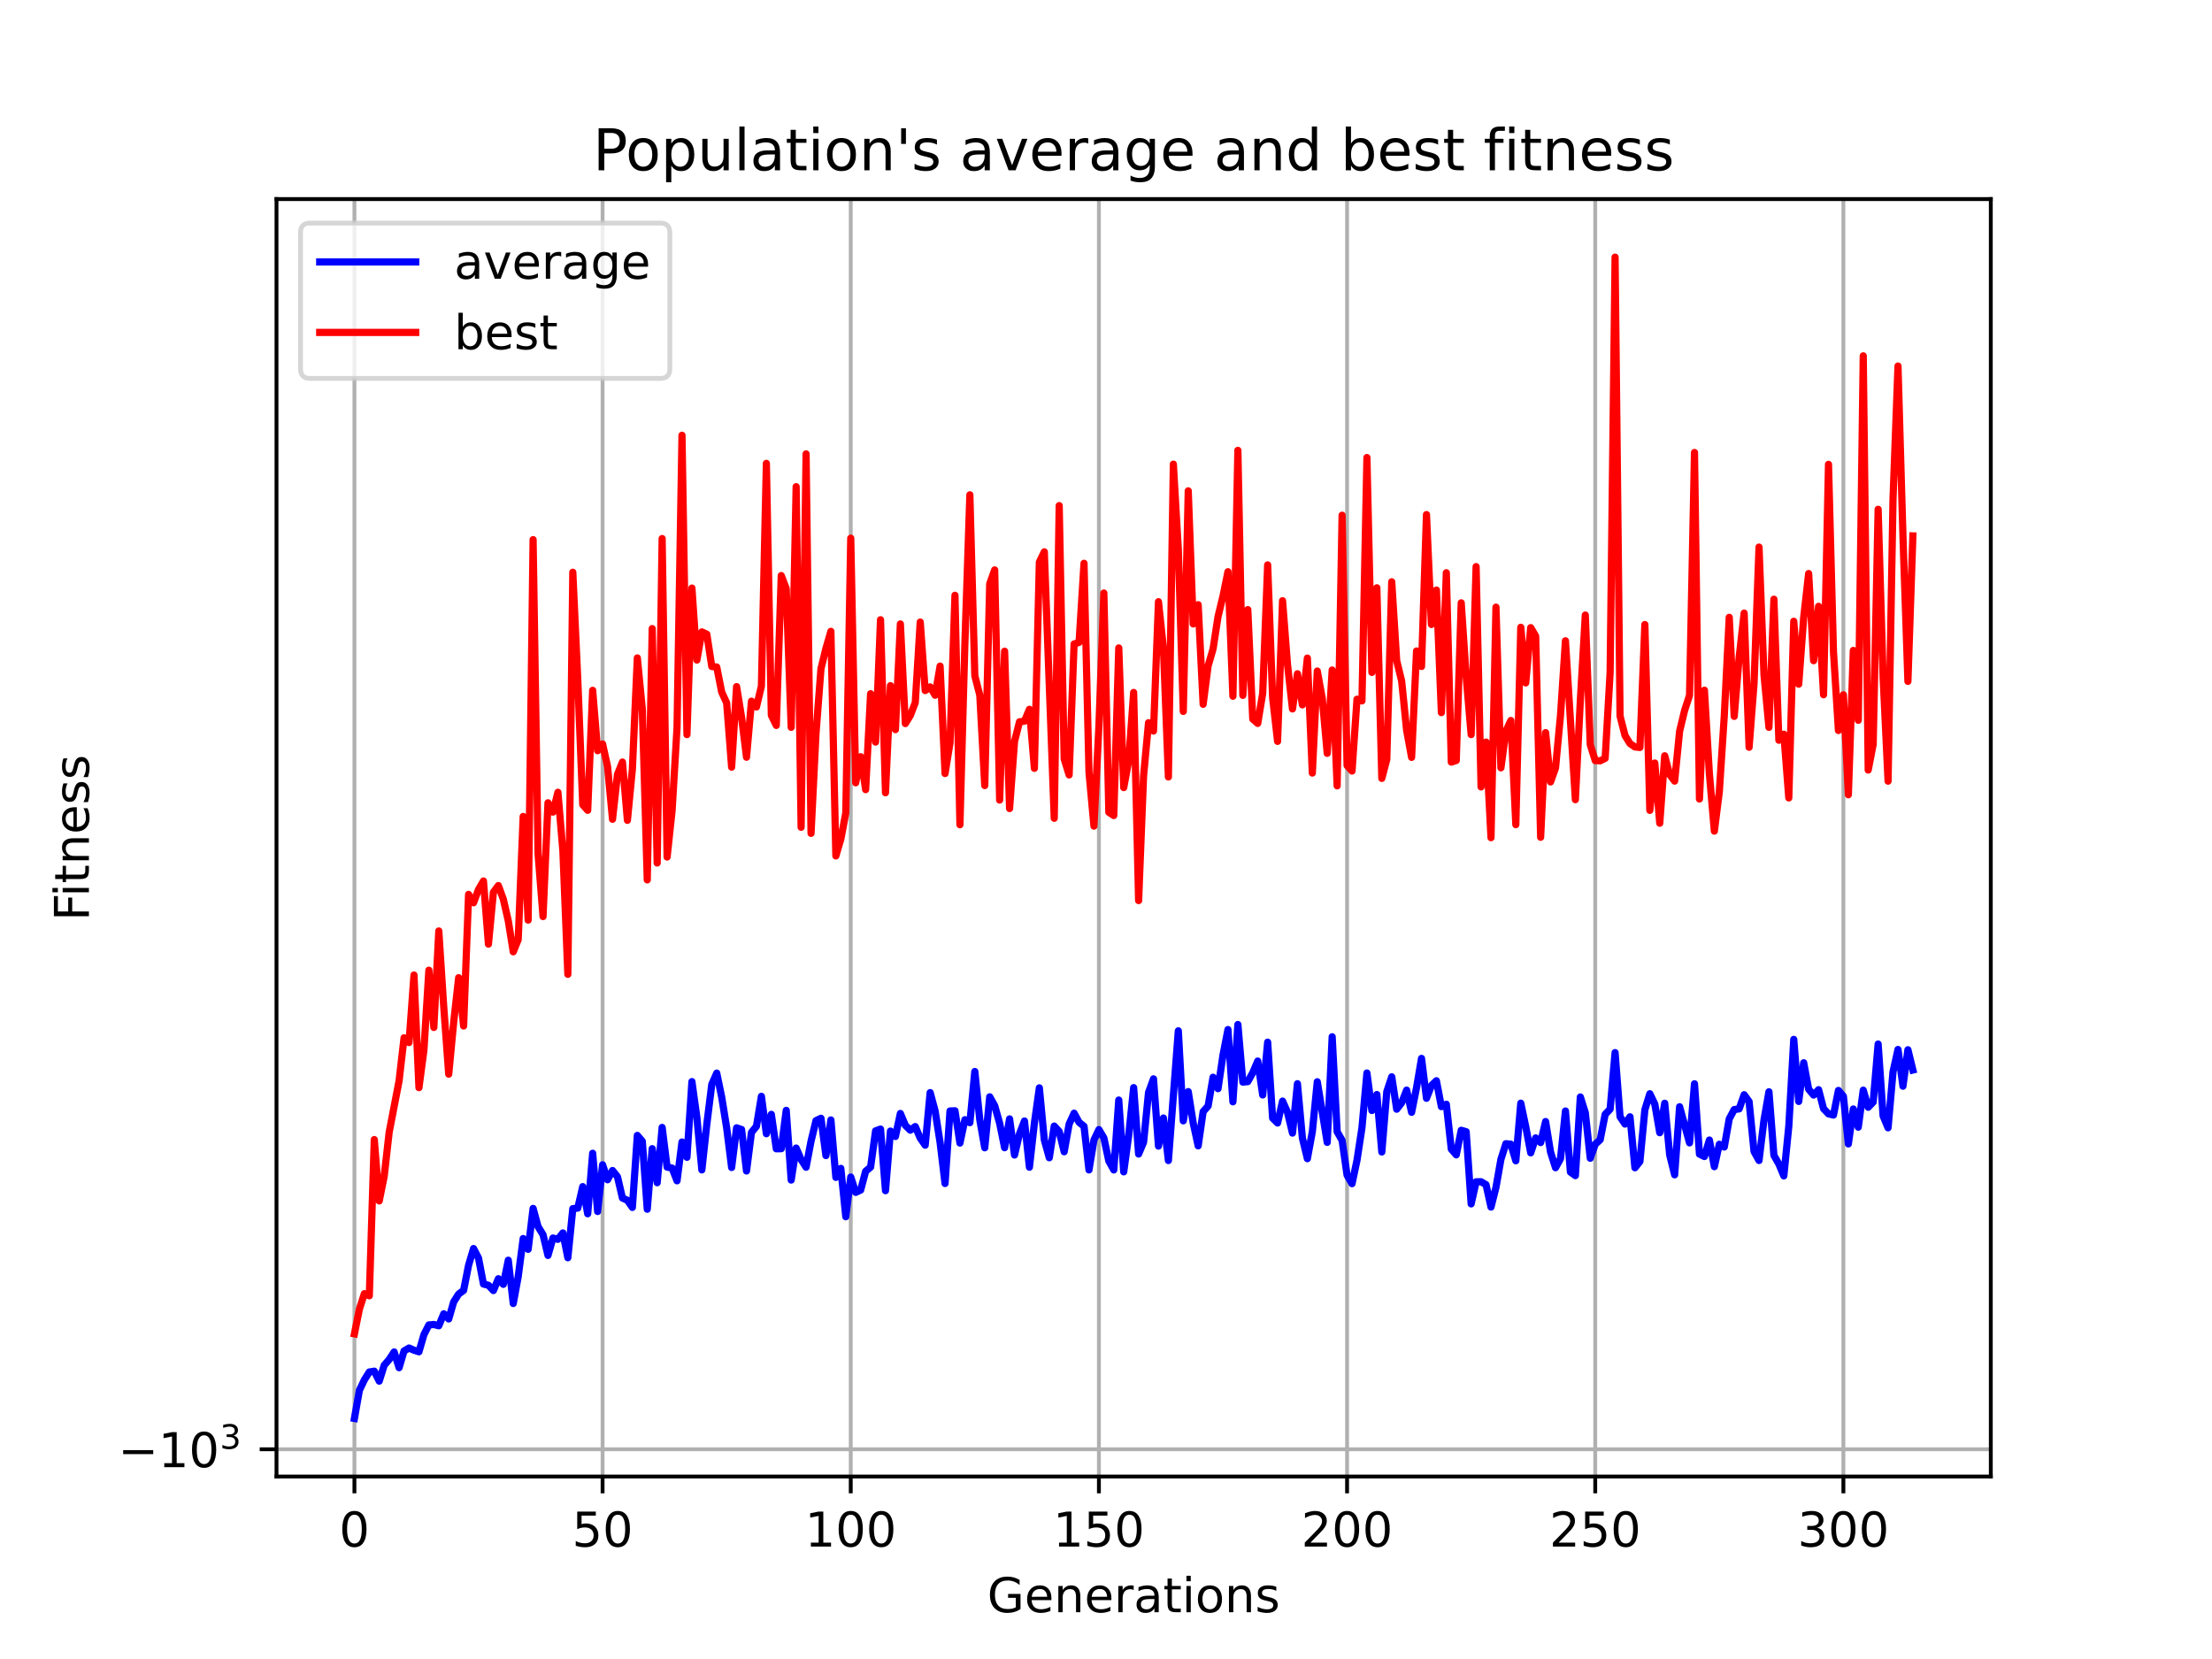 <?xml version="1.0" encoding="utf-8" standalone="no"?>
<!DOCTYPE svg PUBLIC "-//W3C//DTD SVG 1.1//EN"
  "http://www.w3.org/Graphics/SVG/1.1/DTD/svg11.dtd">
<!-- Created with matplotlib (https://matplotlib.org/) -->
<svg height="345.6pt" version="1.1" viewBox="0 0 460.8 345.6" width="460.8pt" xmlns="http://www.w3.org/2000/svg" xmlns:xlink="http://www.w3.org/1999/xlink">
 <defs>
  <style type="text/css">*{stroke-linecap:butt;stroke-linejoin:round;}</style>
 </defs>
 <g id="figure_1">
  <g id="patch_1">
   <path d="M 0 345.6 
L 460.8 345.6 
L 460.8 0 
L 0 0 
z
" style="fill:#ffffff;"/>
  </g>
  <g id="axes_1">
   <g id="patch_2">
    <path d="M 57.6 307.584 
L 414.72 307.584 
L 414.72 41.472 
L 57.6 41.472 
z
" style="fill:#ffffff;"/>
   </g>
   <g id="matplotlib.axis_1">
    <g id="xtick_1">
     <g id="line2d_1">
      <path clip-path="url(#pc74c37035a)" d="M 73.833 307.584 
L 73.833 41.472 
" style="fill:none;stroke:#b0b0b0;stroke-linecap:square;stroke-width:0.8;"/>
     </g>
     <g id="line2d_2">
      <defs>
       <path d="M 0 0 
L 0 3.5 
" id="m2f39fecd49" style="stroke:#000000;stroke-width:0.8;"/>
      </defs>
      <g>
       <use style="stroke:#000000;stroke-width:0.8;" x="73.833" xlink:href="#m2f39fecd49" y="307.584"/>
      </g>
     </g>
     <g id="text_1">
      <!-- 0 -->
      <g transform="translate(70.651 322.182)scale(0.1 -0.1)">
       <defs>
        <path d="M 31.781 66.406 
Q 24.172 66.406 20.328 58.906 
Q 16.5 51.422 16.5 36.375 
Q 16.5 21.391 20.328 13.891 
Q 24.172 6.391 31.781 6.391 
Q 39.453 6.391 43.281 13.891 
Q 47.125 21.391 47.125 36.375 
Q 47.125 51.422 43.281 58.906 
Q 39.453 66.406 31.781 66.406 
z
M 31.781 74.219 
Q 44.047 74.219 50.516 64.516 
Q 56.984 54.828 56.984 36.375 
Q 56.984 17.969 50.516 8.266 
Q 44.047 -1.422 31.781 -1.422 
Q 19.531 -1.422 13.062 8.266 
Q 6.594 17.969 6.594 36.375 
Q 6.594 54.828 13.062 64.516 
Q 19.531 74.219 31.781 74.219 
z
" id="DejaVuSans-48"/>
       </defs>
       <use xlink:href="#DejaVuSans-48"/>
      </g>
     </g>
    </g>
    <g id="xtick_2">
     <g id="line2d_3">
      <path clip-path="url(#pc74c37035a)" d="M 125.529 307.584 
L 125.529 41.472 
" style="fill:none;stroke:#b0b0b0;stroke-linecap:square;stroke-width:0.8;"/>
     </g>
     <g id="line2d_4">
      <g>
       <use style="stroke:#000000;stroke-width:0.8;" x="125.529" xlink:href="#m2f39fecd49" y="307.584"/>
      </g>
     </g>
     <g id="text_2">
      <!-- 50 -->
      <g transform="translate(119.167 322.182)scale(0.1 -0.1)">
       <defs>
        <path d="M 10.797 72.906 
L 49.516 72.906 
L 49.516 64.594 
L 19.828 64.594 
L 19.828 46.734 
Q 21.969 47.469 24.109 47.828 
Q 26.266 48.188 28.422 48.188 
Q 40.625 48.188 47.75 41.5 
Q 54.891 34.812 54.891 23.391 
Q 54.891 11.625 47.562 5.094 
Q 40.234 -1.422 26.906 -1.422 
Q 22.312 -1.422 17.547 -0.641 
Q 12.797 0.141 7.719 1.703 
L 7.719 11.625 
Q 12.109 9.234 16.797 8.062 
Q 21.484 6.891 26.703 6.891 
Q 35.156 6.891 40.078 11.328 
Q 45.016 15.766 45.016 23.391 
Q 45.016 31 40.078 35.438 
Q 35.156 39.891 26.703 39.891 
Q 22.75 39.891 18.812 39.016 
Q 14.891 38.141 10.797 36.281 
z
" id="DejaVuSans-53"/>
       </defs>
       <use xlink:href="#DejaVuSans-53"/>
       <use x="63.623" xlink:href="#DejaVuSans-48"/>
      </g>
     </g>
    </g>
    <g id="xtick_3">
     <g id="line2d_5">
      <path clip-path="url(#pc74c37035a)" d="M 177.226 307.584 
L 177.226 41.472 
" style="fill:none;stroke:#b0b0b0;stroke-linecap:square;stroke-width:0.8;"/>
     </g>
     <g id="line2d_6">
      <g>
       <use style="stroke:#000000;stroke-width:0.8;" x="177.226" xlink:href="#m2f39fecd49" y="307.584"/>
      </g>
     </g>
     <g id="text_3">
      <!-- 100 -->
      <g transform="translate(167.682 322.182)scale(0.1 -0.1)">
       <defs>
        <path d="M 12.406 8.297 
L 28.516 8.297 
L 28.516 63.922 
L 10.984 60.406 
L 10.984 69.391 
L 28.422 72.906 
L 38.281 72.906 
L 38.281 8.297 
L 54.391 8.297 
L 54.391 0 
L 12.406 0 
z
" id="DejaVuSans-49"/>
       </defs>
       <use xlink:href="#DejaVuSans-49"/>
       <use x="63.623" xlink:href="#DejaVuSans-48"/>
       <use x="127.246" xlink:href="#DejaVuSans-48"/>
      </g>
     </g>
    </g>
    <g id="xtick_4">
     <g id="line2d_7">
      <path clip-path="url(#pc74c37035a)" d="M 228.922 307.584 
L 228.922 41.472 
" style="fill:none;stroke:#b0b0b0;stroke-linecap:square;stroke-width:0.8;"/>
     </g>
     <g id="line2d_8">
      <g>
       <use style="stroke:#000000;stroke-width:0.8;" x="228.922" xlink:href="#m2f39fecd49" y="307.584"/>
      </g>
     </g>
     <g id="text_4">
      <!-- 150 -->
      <g transform="translate(219.379 322.182)scale(0.1 -0.1)">
       <use xlink:href="#DejaVuSans-49"/>
       <use x="63.623" xlink:href="#DejaVuSans-53"/>
       <use x="127.246" xlink:href="#DejaVuSans-48"/>
      </g>
     </g>
    </g>
    <g id="xtick_5">
     <g id="line2d_9">
      <path clip-path="url(#pc74c37035a)" d="M 280.619 307.584 
L 280.619 41.472 
" style="fill:none;stroke:#b0b0b0;stroke-linecap:square;stroke-width:0.8;"/>
     </g>
     <g id="line2d_10">
      <g>
       <use style="stroke:#000000;stroke-width:0.8;" x="280.619" xlink:href="#m2f39fecd49" y="307.584"/>
      </g>
     </g>
     <g id="text_5">
      <!-- 200 -->
      <g transform="translate(271.075 322.182)scale(0.1 -0.1)">
       <defs>
        <path d="M 19.188 8.297 
L 53.609 8.297 
L 53.609 0 
L 7.328 0 
L 7.328 8.297 
Q 12.938 14.109 22.625 23.891 
Q 32.328 33.688 34.812 36.531 
Q 39.547 41.844 41.422 45.531 
Q 43.312 49.219 43.312 52.781 
Q 43.312 58.594 39.234 62.25 
Q 35.156 65.922 28.609 65.922 
Q 23.969 65.922 18.812 64.312 
Q 13.672 62.703 7.812 59.422 
L 7.812 69.391 
Q 13.766 71.781 18.938 73 
Q 24.125 74.219 28.422 74.219 
Q 39.75 74.219 46.484 68.547 
Q 53.219 62.891 53.219 53.422 
Q 53.219 48.922 51.531 44.891 
Q 49.859 40.875 45.406 35.406 
Q 44.188 33.984 37.641 27.219 
Q 31.109 20.453 19.188 8.297 
z
" id="DejaVuSans-50"/>
       </defs>
       <use xlink:href="#DejaVuSans-50"/>
       <use x="63.623" xlink:href="#DejaVuSans-48"/>
       <use x="127.246" xlink:href="#DejaVuSans-48"/>
      </g>
     </g>
    </g>
    <g id="xtick_6">
     <g id="line2d_11">
      <path clip-path="url(#pc74c37035a)" d="M 332.316 307.584 
L 332.316 41.472 
" style="fill:none;stroke:#b0b0b0;stroke-linecap:square;stroke-width:0.8;"/>
     </g>
     <g id="line2d_12">
      <g>
       <use style="stroke:#000000;stroke-width:0.8;" x="332.316" xlink:href="#m2f39fecd49" y="307.584"/>
      </g>
     </g>
     <g id="text_6">
      <!-- 250 -->
      <g transform="translate(322.772 322.182)scale(0.1 -0.1)">
       <use xlink:href="#DejaVuSans-50"/>
       <use x="63.623" xlink:href="#DejaVuSans-53"/>
       <use x="127.246" xlink:href="#DejaVuSans-48"/>
      </g>
     </g>
    </g>
    <g id="xtick_7">
     <g id="line2d_13">
      <path clip-path="url(#pc74c37035a)" d="M 384.012 307.584 
L 384.012 41.472 
" style="fill:none;stroke:#b0b0b0;stroke-linecap:square;stroke-width:0.8;"/>
     </g>
     <g id="line2d_14">
      <g>
       <use style="stroke:#000000;stroke-width:0.8;" x="384.012" xlink:href="#m2f39fecd49" y="307.584"/>
      </g>
     </g>
     <g id="text_7">
      <!-- 300 -->
      <g transform="translate(374.468 322.182)scale(0.1 -0.1)">
       <defs>
        <path d="M 40.578 39.312 
Q 47.656 37.797 51.625 33 
Q 55.609 28.219 55.609 21.188 
Q 55.609 10.406 48.188 4.484 
Q 40.766 -1.422 27.094 -1.422 
Q 22.516 -1.422 17.656 -0.516 
Q 12.797 0.391 7.625 2.203 
L 7.625 11.719 
Q 11.719 9.328 16.594 8.109 
Q 21.484 6.891 26.812 6.891 
Q 36.078 6.891 40.938 10.547 
Q 45.797 14.203 45.797 21.188 
Q 45.797 27.641 41.281 31.266 
Q 36.766 34.906 28.719 34.906 
L 20.219 34.906 
L 20.219 43.016 
L 29.109 43.016 
Q 36.375 43.016 40.234 45.922 
Q 44.094 48.828 44.094 54.297 
Q 44.094 59.906 40.109 62.906 
Q 36.141 65.922 28.719 65.922 
Q 24.656 65.922 20.016 65.031 
Q 15.375 64.156 9.812 62.312 
L 9.812 71.094 
Q 15.438 72.656 20.344 73.438 
Q 25.25 74.219 29.594 74.219 
Q 40.828 74.219 47.359 69.109 
Q 53.906 64.016 53.906 55.328 
Q 53.906 49.266 50.438 45.094 
Q 46.969 40.922 40.578 39.312 
z
" id="DejaVuSans-51"/>
       </defs>
       <use xlink:href="#DejaVuSans-51"/>
       <use x="63.623" xlink:href="#DejaVuSans-48"/>
       <use x="127.246" xlink:href="#DejaVuSans-48"/>
      </g>
     </g>
    </g>
    <g id="text_8">
     <!-- Generations -->
     <g transform="translate(205.662 335.861)scale(0.1 -0.1)">
      <defs>
       <path d="M 59.516 10.406 
L 59.516 29.984 
L 43.406 29.984 
L 43.406 38.094 
L 69.281 38.094 
L 69.281 6.781 
Q 63.578 2.734 56.688 0.656 
Q 49.812 -1.422 42 -1.422 
Q 24.906 -1.422 15.25 8.562 
Q 5.609 18.562 5.609 36.375 
Q 5.609 54.25 15.25 64.234 
Q 24.906 74.219 42 74.219 
Q 49.125 74.219 55.547 72.453 
Q 61.969 70.703 67.391 67.281 
L 67.391 56.781 
Q 61.922 61.422 55.766 63.766 
Q 49.609 66.109 42.828 66.109 
Q 29.438 66.109 22.719 58.641 
Q 16.016 51.172 16.016 36.375 
Q 16.016 21.625 22.719 14.156 
Q 29.438 6.688 42.828 6.688 
Q 48.047 6.688 52.141 7.594 
Q 56.25 8.5 59.516 10.406 
z
" id="DejaVuSans-71"/>
       <path d="M 56.203 29.594 
L 56.203 25.203 
L 14.891 25.203 
Q 15.484 15.922 20.484 11.062 
Q 25.484 6.203 34.422 6.203 
Q 39.594 6.203 44.453 7.469 
Q 49.312 8.734 54.109 11.281 
L 54.109 2.781 
Q 49.266 0.734 44.188 -0.344 
Q 39.109 -1.422 33.891 -1.422 
Q 20.797 -1.422 13.156 6.188 
Q 5.516 13.812 5.516 26.812 
Q 5.516 40.234 12.766 48.109 
Q 20.016 56 32.328 56 
Q 43.359 56 49.781 48.891 
Q 56.203 41.797 56.203 29.594 
z
M 47.219 32.234 
Q 47.125 39.594 43.094 43.984 
Q 39.062 48.391 32.422 48.391 
Q 24.906 48.391 20.391 44.141 
Q 15.875 39.891 15.188 32.172 
z
" id="DejaVuSans-101"/>
       <path d="M 54.891 33.016 
L 54.891 0 
L 45.906 0 
L 45.906 32.719 
Q 45.906 40.484 42.875 44.328 
Q 39.844 48.188 33.797 48.188 
Q 26.516 48.188 22.312 43.547 
Q 18.109 38.922 18.109 30.906 
L 18.109 0 
L 9.078 0 
L 9.078 54.688 
L 18.109 54.688 
L 18.109 46.188 
Q 21.344 51.125 25.703 53.562 
Q 30.078 56 35.797 56 
Q 45.219 56 50.047 50.172 
Q 54.891 44.344 54.891 33.016 
z
" id="DejaVuSans-110"/>
       <path d="M 41.109 46.297 
Q 39.594 47.172 37.812 47.578 
Q 36.031 48 33.891 48 
Q 26.266 48 22.188 43.047 
Q 18.109 38.094 18.109 28.812 
L 18.109 0 
L 9.078 0 
L 9.078 54.688 
L 18.109 54.688 
L 18.109 46.188 
Q 20.953 51.172 25.484 53.578 
Q 30.031 56 36.531 56 
Q 37.453 56 38.578 55.875 
Q 39.703 55.766 41.062 55.516 
z
" id="DejaVuSans-114"/>
       <path d="M 34.281 27.484 
Q 23.391 27.484 19.188 25 
Q 14.984 22.516 14.984 16.5 
Q 14.984 11.719 18.141 8.906 
Q 21.297 6.109 26.703 6.109 
Q 34.188 6.109 38.703 11.406 
Q 43.219 16.703 43.219 25.484 
L 43.219 27.484 
z
M 52.203 31.203 
L 52.203 0 
L 43.219 0 
L 43.219 8.297 
Q 40.141 3.328 35.547 0.953 
Q 30.953 -1.422 24.312 -1.422 
Q 15.922 -1.422 10.953 3.297 
Q 6 8.016 6 15.922 
Q 6 25.141 12.172 29.828 
Q 18.359 34.516 30.609 34.516 
L 43.219 34.516 
L 43.219 35.406 
Q 43.219 41.609 39.141 45 
Q 35.062 48.391 27.688 48.391 
Q 23 48.391 18.547 47.266 
Q 14.109 46.141 10.016 43.891 
L 10.016 52.203 
Q 14.938 54.109 19.578 55.047 
Q 24.219 56 28.609 56 
Q 40.484 56 46.344 49.844 
Q 52.203 43.703 52.203 31.203 
z
" id="DejaVuSans-97"/>
       <path d="M 18.312 70.219 
L 18.312 54.688 
L 36.812 54.688 
L 36.812 47.703 
L 18.312 47.703 
L 18.312 18.016 
Q 18.312 11.328 20.141 9.422 
Q 21.969 7.516 27.594 7.516 
L 36.812 7.516 
L 36.812 0 
L 27.594 0 
Q 17.188 0 13.234 3.875 
Q 9.281 7.766 9.281 18.016 
L 9.281 47.703 
L 2.688 47.703 
L 2.688 54.688 
L 9.281 54.688 
L 9.281 70.219 
z
" id="DejaVuSans-116"/>
       <path d="M 9.422 54.688 
L 18.406 54.688 
L 18.406 0 
L 9.422 0 
z
M 9.422 75.984 
L 18.406 75.984 
L 18.406 64.594 
L 9.422 64.594 
z
" id="DejaVuSans-105"/>
       <path d="M 30.609 48.391 
Q 23.391 48.391 19.188 42.75 
Q 14.984 37.109 14.984 27.297 
Q 14.984 17.484 19.156 11.844 
Q 23.344 6.203 30.609 6.203 
Q 37.797 6.203 41.984 11.859 
Q 46.188 17.531 46.188 27.297 
Q 46.188 37.016 41.984 42.703 
Q 37.797 48.391 30.609 48.391 
z
M 30.609 56 
Q 42.328 56 49.016 48.375 
Q 55.719 40.766 55.719 27.297 
Q 55.719 13.875 49.016 6.219 
Q 42.328 -1.422 30.609 -1.422 
Q 18.844 -1.422 12.172 6.219 
Q 5.516 13.875 5.516 27.297 
Q 5.516 40.766 12.172 48.375 
Q 18.844 56 30.609 56 
z
" id="DejaVuSans-111"/>
       <path d="M 44.281 53.078 
L 44.281 44.578 
Q 40.484 46.531 36.375 47.5 
Q 32.281 48.484 27.875 48.484 
Q 21.188 48.484 17.844 46.438 
Q 14.5 44.391 14.5 40.281 
Q 14.5 37.156 16.891 35.375 
Q 19.281 33.594 26.516 31.984 
L 29.594 31.297 
Q 39.156 29.25 43.188 25.516 
Q 47.219 21.781 47.219 15.094 
Q 47.219 7.469 41.188 3.016 
Q 35.156 -1.422 24.609 -1.422 
Q 20.219 -1.422 15.453 -0.562 
Q 10.688 0.297 5.422 2 
L 5.422 11.281 
Q 10.406 8.688 15.234 7.391 
Q 20.062 6.109 24.812 6.109 
Q 31.156 6.109 34.562 8.281 
Q 37.984 10.453 37.984 14.406 
Q 37.984 18.062 35.516 20.016 
Q 33.062 21.969 24.703 23.781 
L 21.578 24.516 
Q 13.234 26.266 9.516 29.906 
Q 5.812 33.547 5.812 39.891 
Q 5.812 47.609 11.281 51.797 
Q 16.75 56 26.812 56 
Q 31.781 56 36.172 55.266 
Q 40.578 54.547 44.281 53.078 
z
" id="DejaVuSans-115"/>
      </defs>
      <use xlink:href="#DejaVuSans-71"/>
      <use x="77.49" xlink:href="#DejaVuSans-101"/>
      <use x="139.014" xlink:href="#DejaVuSans-110"/>
      <use x="202.393" xlink:href="#DejaVuSans-101"/>
      <use x="263.916" xlink:href="#DejaVuSans-114"/>
      <use x="305.029" xlink:href="#DejaVuSans-97"/>
      <use x="366.309" xlink:href="#DejaVuSans-116"/>
      <use x="405.518" xlink:href="#DejaVuSans-105"/>
      <use x="433.301" xlink:href="#DejaVuSans-111"/>
      <use x="494.482" xlink:href="#DejaVuSans-110"/>
      <use x="557.861" xlink:href="#DejaVuSans-115"/>
     </g>
    </g>
   </g>
   <g id="matplotlib.axis_2">
    <g id="ytick_1">
     <g id="line2d_15">
      <path clip-path="url(#pc74c37035a)" d="M 57.6 301.914 
L 414.72 301.914 
" style="fill:none;stroke:#b0b0b0;stroke-linecap:square;stroke-width:0.8;"/>
     </g>
     <g id="line2d_16">
      <defs>
       <path d="M 0 0 
L -3.5 0 
" id="me4035df50e" style="stroke:#000000;stroke-width:0.8;"/>
      </defs>
      <g>
       <use style="stroke:#000000;stroke-width:0.8;" x="57.6" xlink:href="#me4035df50e" y="301.914"/>
      </g>
     </g>
     <g id="text_9">
      <!-- $\mathdefault{-10^{3}}$ -->
      <g transform="translate(24.6 305.713)scale(0.1 -0.1)">
       <defs>
        <path d="M 10.594 35.5 
L 73.188 35.5 
L 73.188 27.203 
L 10.594 27.203 
z
" id="DejaVuSans-8722"/>
       </defs>
       <use transform="translate(0 0.766)" xlink:href="#DejaVuSans-8722"/>
       <use transform="translate(83.789 0.766)" xlink:href="#DejaVuSans-49"/>
       <use transform="translate(147.412 0.766)" xlink:href="#DejaVuSans-48"/>
       <use transform="translate(211.992 39.047)scale(0.7)" xlink:href="#DejaVuSans-51"/>
      </g>
     </g>
    </g>
    <g id="text_10">
     <!-- Fitness -->
     <g transform="translate(18.52 191.845)rotate(-90)scale(0.1 -0.1)">
      <defs>
       <path d="M 9.812 72.906 
L 51.703 72.906 
L 51.703 64.594 
L 19.672 64.594 
L 19.672 43.109 
L 48.578 43.109 
L 48.578 34.812 
L 19.672 34.812 
L 19.672 0 
L 9.812 0 
z
" id="DejaVuSans-70"/>
      </defs>
      <use xlink:href="#DejaVuSans-70"/>
      <use x="50.27" xlink:href="#DejaVuSans-105"/>
      <use x="78.053" xlink:href="#DejaVuSans-116"/>
      <use x="117.262" xlink:href="#DejaVuSans-110"/>
      <use x="180.641" xlink:href="#DejaVuSans-101"/>
      <use x="242.164" xlink:href="#DejaVuSans-115"/>
      <use x="294.264" xlink:href="#DejaVuSans-115"/>
     </g>
    </g>
   </g>
   <g id="line2d_17">
    <path clip-path="url(#pc74c37035a)" d="M 73.833 295.488 
L 74.867 289.629 
L 75.901 287.46 
L 76.935 285.808 
L 77.968 285.642 
L 79.002 287.717 
L 80.036 284.408 
L 81.07 283.211 
L 82.104 281.637 
L 83.138 284.918 
L 84.172 281.424 
L 85.206 280.814 
L 86.24 281.273 
L 87.274 281.603 
L 88.308 278.04 
L 89.342 276.007 
L 90.376 275.915 
L 91.41 276.181 
L 92.443 273.683 
L 93.477 274.761 
L 94.511 271.207 
L 95.545 269.572 
L 96.579 268.815 
L 97.613 263.565 
L 98.647 260.091 
L 99.681 262.074 
L 100.715 267.493 
L 101.749 267.746 
L 102.783 268.844 
L 103.817 266.38 
L 104.851 267.55 
L 105.885 262.527 
L 106.919 271.544 
L 107.952 265.943 
L 108.986 258.009 
L 110.02 260.255 
L 111.054 251.735 
L 112.088 255.527 
L 113.122 257.205 
L 114.156 261.528 
L 115.19 257.903 
L 116.224 258.171 
L 117.258 256.838 
L 118.292 262.007 
L 119.326 251.784 
L 120.36 251.671 
L 121.394 247.193 
L 122.428 252.849 
L 123.461 240.246 
L 124.495 252.376 
L 125.529 242.647 
L 126.563 245.763 
L 127.597 243.84 
L 128.631 245.137 
L 129.665 249.571 
L 130.699 250.038 
L 131.733 251.529 
L 132.767 236.527 
L 133.801 237.743 
L 134.835 251.903 
L 135.869 239.293 
L 136.903 246.381 
L 137.936 234.866 
L 138.97 243.13 
L 140.004 243.325 
L 141.038 245.984 
L 142.072 237.899 
L 143.106 241.086 
L 144.14 225.321 
L 145.174 232.805 
L 146.208 243.713 
L 147.242 234.191 
L 148.276 225.901 
L 149.31 223.546 
L 150.344 228.555 
L 151.378 234.956 
L 152.412 243.208 
L 153.445 234.946 
L 154.479 235.291 
L 155.513 243.937 
L 156.547 235.891 
L 157.581 234.627 
L 158.615 228.386 
L 159.649 236.179 
L 160.683 232.142 
L 161.717 239.313 
L 162.751 239.294 
L 163.785 231.304 
L 164.819 245.826 
L 165.853 239.163 
L 166.887 241.548 
L 167.921 243.154 
L 168.954 237.725 
L 169.988 233.447 
L 171.022 232.956 
L 172.056 240.726 
L 173.09 233.303 
L 174.124 245.271 
L 175.158 243.396 
L 176.192 253.467 
L 177.226 245.197 
L 178.26 248.399 
L 179.294 247.904 
L 180.328 243.995 
L 181.362 243.128 
L 182.396 235.585 
L 183.429 235.205 
L 184.463 248.042 
L 185.497 235.625 
L 186.531 236.754 
L 187.565 231.951 
L 188.599 234.432 
L 189.633 235.436 
L 190.667 234.683 
L 191.701 237.08 
L 192.735 238.568 
L 193.769 227.609 
L 194.803 231.447 
L 195.837 238.003 
L 196.871 246.543 
L 197.905 231.436 
L 198.938 231.396 
L 199.972 238.122 
L 201.006 233.255 
L 202.04 233.875 
L 203.074 223.21 
L 204.108 233.263 
L 205.142 239.104 
L 206.176 228.486 
L 207.21 230.335 
L 208.244 234.001 
L 209.278 239.09 
L 210.312 233.086 
L 211.346 240.609 
L 212.38 236.209 
L 213.414 233.526 
L 214.447 243.151 
L 215.481 233.974 
L 216.515 226.617 
L 217.549 237.463 
L 218.583 241.181 
L 219.617 234.579 
L 220.651 235.72 
L 221.685 239.931 
L 222.719 234.162 
L 223.753 231.9 
L 224.787 233.799 
L 225.821 234.629 
L 226.855 243.718 
L 227.889 237.482 
L 228.922 235.315 
L 229.956 237.061 
L 230.99 241.864 
L 232.024 243.721 
L 233.058 229.16 
L 234.092 244.114 
L 235.126 236.53 
L 236.16 226.571 
L 237.194 240.403 
L 238.228 237.95 
L 239.262 227.582 
L 240.296 224.742 
L 241.33 238.753 
L 242.364 232.901 
L 243.398 241.764 
L 245.465 214.742 
L 246.499 233.49 
L 247.533 227.403 
L 248.567 233.961 
L 249.601 238.704 
L 250.635 231.576 
L 251.669 230.401 
L 252.703 224.41 
L 253.737 226.787 
L 254.771 219.78 
L 255.805 214.474 
L 256.839 229.526 
L 257.873 213.425 
L 258.906 225.424 
L 259.94 225.318 
L 260.974 223.459 
L 262.008 221.035 
L 263.042 228.098 
L 264.076 217.104 
L 265.11 232.915 
L 266.144 233.939 
L 267.178 229.38 
L 268.212 231.722 
L 269.246 236.04 
L 270.28 225.757 
L 271.314 237.084 
L 272.348 241.372 
L 273.382 235.759 
L 274.415 225.351 
L 276.483 237.978 
L 277.517 215.978 
L 278.551 235.748 
L 279.585 237.573 
L 280.619 244.812 
L 281.653 246.577 
L 282.687 241.698 
L 283.721 234.935 
L 284.755 223.524 
L 285.789 231.339 
L 286.823 228.012 
L 287.857 239.981 
L 288.891 227.424 
L 289.924 224.321 
L 290.958 231.068 
L 291.992 229.73 
L 293.026 227.087 
L 294.06 231.715 
L 295.094 226.567 
L 296.128 220.482 
L 297.162 228.797 
L 298.196 226.134 
L 299.23 225.136 
L 300.264 230.53 
L 301.298 230.035 
L 302.332 239.376 
L 303.366 240.577 
L 304.399 235.455 
L 305.433 235.758 
L 306.467 250.79 
L 307.501 246.187 
L 308.535 246.181 
L 309.569 246.792 
L 310.603 251.457 
L 311.637 247.357 
L 312.671 241.497 
L 313.705 238.255 
L 314.739 238.357 
L 315.773 241.815 
L 316.807 229.81 
L 317.841 234.713 
L 318.875 240.159 
L 319.908 237.047 
L 320.942 238.019 
L 321.976 233.636 
L 323.01 240.004 
L 324.044 243.254 
L 325.078 241.388 
L 326.112 231.439 
L 327.146 244.155 
L 328.18 244.905 
L 329.214 228.521 
L 330.248 231.808 
L 331.282 241.286 
L 332.316 238.368 
L 333.35 237.417 
L 334.384 232.146 
L 335.417 231.057 
L 336.451 219.279 
L 337.485 232.632 
L 338.519 234.163 
L 339.553 232.65 
L 340.587 243.267 
L 341.621 241.965 
L 342.655 231.186 
L 343.689 227.845 
L 344.723 229.999 
L 345.757 235.962 
L 346.791 229.827 
L 347.825 240.587 
L 348.859 244.735 
L 349.892 230.558 
L 351.96 238.08 
L 352.994 225.773 
L 354.028 240.418 
L 355.062 240.924 
L 356.096 237.491 
L 357.13 243.04 
L 358.164 238.372 
L 359.198 238.945 
L 360.232 233.083 
L 361.266 231.148 
L 362.3 230.999 
L 363.334 228.052 
L 364.368 229.488 
L 365.401 239.89 
L 366.435 241.752 
L 367.469 233.315 
L 368.503 227.437 
L 369.537 240.68 
L 370.571 242.488 
L 371.605 244.961 
L 372.639 234.627 
L 373.673 216.525 
L 374.707 229.453 
L 375.741 221.394 
L 376.775 226.904 
L 377.809 228.12 
L 378.843 227.003 
L 379.877 230.963 
L 380.91 232.038 
L 381.944 232.282 
L 382.978 227.16 
L 384.012 228.377 
L 385.046 238.3 
L 386.08 231.021 
L 387.114 234.811 
L 388.148 227.1 
L 389.182 230.663 
L 390.216 229.578 
L 391.25 217.493 
L 392.284 232.47 
L 393.318 234.944 
L 394.352 223.255 
L 395.385 218.625 
L 396.419 226.274 
L 397.453 218.683 
L 398.487 222.904 
L 398.487 222.904 
" style="fill:none;stroke:#0000ff;stroke-linecap:square;stroke-width:1.5;"/>
   </g>
   <g id="line2d_18">
    <path clip-path="url(#pc74c37035a)" d="M 73.833 277.87 
L 74.867 272.721 
L 75.901 269.499 
L 76.935 269.934 
L 77.968 237.394 
L 79.002 250.177 
L 80.036 245.033 
L 81.07 235.877 
L 83.138 225.139 
L 84.172 216.19 
L 85.206 217.18 
L 86.24 203.111 
L 87.274 226.578 
L 88.308 218.783 
L 89.342 202.115 
L 90.376 214.037 
L 91.41 193.939 
L 92.443 209.816 
L 93.477 223.768 
L 94.511 212.946 
L 95.545 203.672 
L 96.579 213.735 
L 97.613 186.323 
L 98.647 188.068 
L 99.681 185.303 
L 100.715 183.528 
L 101.749 196.678 
L 102.783 185.879 
L 103.817 184.48 
L 104.851 187.322 
L 105.885 191.826 
L 106.919 198.279 
L 107.952 195.735 
L 108.986 170.085 
L 110.02 191.676 
L 111.054 112.414 
L 112.088 177.846 
L 113.122 190.935 
L 114.156 167.237 
L 115.19 169.177 
L 116.224 165.047 
L 117.258 177.243 
L 118.292 202.967 
L 119.326 119.21 
L 120.36 141.535 
L 121.394 167.634 
L 122.428 168.807 
L 123.461 143.809 
L 124.495 156.382 
L 125.529 154.984 
L 126.563 159.684 
L 127.597 170.665 
L 128.631 161.331 
L 129.665 158.748 
L 130.699 170.889 
L 131.733 160.285 
L 132.767 137.057 
L 133.801 147.66 
L 134.835 183.295 
L 135.869 130.945 
L 136.903 179.782 
L 137.936 112.191 
L 138.97 178.533 
L 140.004 168.94 
L 141.038 151.602 
L 142.072 90.673 
L 143.106 153.031 
L 144.14 122.505 
L 145.174 137.503 
L 146.208 131.636 
L 147.242 132.118 
L 148.276 138.838 
L 149.31 138.948 
L 150.344 144.184 
L 151.378 146.429 
L 152.412 159.811 
L 153.445 143.027 
L 154.479 149.392 
L 155.513 157.74 
L 156.547 146.069 
L 157.581 147.28 
L 158.615 142.93 
L 159.649 96.53 
L 160.683 149.007 
L 161.717 151.118 
L 162.751 119.903 
L 163.785 122.625 
L 164.819 151.516 
L 165.853 101.385 
L 166.887 172.336 
L 167.921 94.554 
L 168.954 173.604 
L 169.988 152.798 
L 171.022 139.311 
L 172.056 135.071 
L 173.09 131.52 
L 174.124 178.306 
L 175.158 174.813 
L 176.192 169.36 
L 177.226 112.113 
L 178.26 163.068 
L 179.294 157.639 
L 180.328 164.497 
L 181.362 144.519 
L 182.396 154.589 
L 183.429 129.104 
L 184.463 165.147 
L 185.497 142.836 
L 186.531 151.993 
L 187.565 129.982 
L 188.599 150.731 
L 189.633 149.049 
L 190.667 146.36 
L 191.701 129.585 
L 192.735 143.86 
L 193.769 143.094 
L 194.803 144.831 
L 195.837 138.76 
L 196.871 161.14 
L 197.905 154.745 
L 198.938 124.009 
L 199.972 171.809 
L 201.006 133.999 
L 202.04 103.082 
L 203.074 140.787 
L 204.108 144.809 
L 205.142 163.648 
L 206.176 121.615 
L 207.21 118.722 
L 208.244 166.667 
L 209.278 135.662 
L 210.312 168.435 
L 211.346 154.458 
L 212.38 150.368 
L 213.414 150.24 
L 214.447 147.761 
L 215.481 160.061 
L 216.515 117.085 
L 217.549 114.956 
L 219.617 170.467 
L 220.651 105.324 
L 221.685 158.087 
L 222.719 161.436 
L 223.753 134.149 
L 224.787 133.828 
L 225.821 117.345 
L 226.855 160.836 
L 227.889 172.093 
L 228.922 151.3 
L 229.956 123.537 
L 230.99 169.21 
L 232.024 169.887 
L 233.058 134.975 
L 234.092 164.07 
L 235.126 158.501 
L 236.16 144.254 
L 237.194 187.607 
L 238.228 161.616 
L 239.262 150.554 
L 240.296 152.287 
L 241.33 125.349 
L 242.364 135.073 
L 243.398 161.852 
L 244.431 96.695 
L 245.465 114.409 
L 246.499 148.201 
L 247.533 102.251 
L 248.567 129.979 
L 249.601 125.97 
L 250.635 146.713 
L 251.669 138.74 
L 252.703 135.188 
L 253.737 128.459 
L 254.771 124.169 
L 255.805 119.1 
L 256.839 145.037 
L 257.873 93.812 
L 258.906 144.856 
L 259.94 126.992 
L 260.974 149.792 
L 262.008 150.701 
L 263.042 144.451 
L 264.076 117.681 
L 265.11 145.324 
L 266.144 154.442 
L 267.178 125.141 
L 268.212 138.455 
L 269.246 147.686 
L 270.28 140.359 
L 271.314 146.838 
L 272.348 137.093 
L 273.382 161.042 
L 274.415 139.79 
L 275.449 145.463 
L 276.483 156.935 
L 277.517 139.579 
L 278.551 163.707 
L 279.585 107.334 
L 280.619 159.47 
L 281.653 160.619 
L 282.687 145.66 
L 283.721 146.011 
L 284.755 95.313 
L 285.789 140.069 
L 286.823 122.45 
L 287.857 162.155 
L 288.891 158.206 
L 289.924 121.197 
L 290.958 137.634 
L 291.992 141.875 
L 293.026 152.141 
L 294.06 157.771 
L 295.094 135.61 
L 296.128 138.838 
L 297.162 107.193 
L 298.196 130.091 
L 299.23 122.913 
L 300.264 148.452 
L 301.298 119.311 
L 302.332 158.762 
L 303.366 158.426 
L 304.399 125.585 
L 305.433 140.978 
L 306.467 153.032 
L 307.501 118.033 
L 308.535 163.929 
L 309.569 154.587 
L 310.603 174.502 
L 311.637 126.481 
L 312.671 159.951 
L 313.705 152.304 
L 314.739 150.095 
L 315.773 171.792 
L 316.807 130.675 
L 317.841 142.262 
L 318.875 130.75 
L 319.908 132.507 
L 320.942 174.42 
L 321.976 152.619 
L 323.01 162.892 
L 324.044 159.971 
L 325.078 149.063 
L 326.112 133.489 
L 328.18 166.588 
L 329.214 145.92 
L 330.248 128.128 
L 331.282 155.132 
L 332.316 158.449 
L 333.35 158.487 
L 334.384 157.975 
L 335.417 140.099 
L 336.451 53.568 
L 337.485 149.155 
L 338.519 153.223 
L 339.553 154.897 
L 340.587 155.604 
L 341.621 155.712 
L 342.655 130.102 
L 343.689 168.813 
L 344.723 158.949 
L 345.757 171.497 
L 346.791 157.442 
L 347.825 161.371 
L 348.859 162.72 
L 349.892 152.334 
L 350.926 148.025 
L 351.96 144.85 
L 352.994 94.263 
L 354.028 166.446 
L 355.062 143.777 
L 356.096 161.17 
L 357.13 173.139 
L 358.164 164.955 
L 359.198 149.148 
L 360.232 128.599 
L 361.266 149.235 
L 362.3 136.913 
L 363.334 127.722 
L 364.368 155.669 
L 365.401 142.387 
L 366.435 113.97 
L 367.469 140.593 
L 368.503 151.518 
L 369.537 124.828 
L 370.571 154.205 
L 371.605 152.948 
L 372.639 166.22 
L 373.673 129.426 
L 374.707 142.529 
L 375.741 128.607 
L 376.775 119.478 
L 377.809 137.628 
L 378.843 126.308 
L 379.877 144.726 
L 380.91 96.736 
L 381.944 135.734 
L 382.978 152.175 
L 384.012 144.733 
L 385.046 165.559 
L 386.08 135.494 
L 387.114 150.052 
L 388.148 74.128 
L 389.182 160.416 
L 390.216 155.06 
L 391.25 106.098 
L 392.284 141.017 
L 393.318 162.733 
L 394.352 103.869 
L 395.385 76.251 
L 396.419 111.666 
L 397.453 141.94 
L 398.487 111.638 
L 398.487 111.638 
" style="fill:none;stroke:#ff0000;stroke-linecap:square;stroke-width:1.5;"/>
   </g>
   <g id="patch_3">
    <path d="M 57.6 307.584 
L 57.6 41.472 
" style="fill:none;stroke:#000000;stroke-linecap:square;stroke-linejoin:miter;stroke-width:0.8;"/>
   </g>
   <g id="patch_4">
    <path d="M 414.72 307.584 
L 414.72 41.472 
" style="fill:none;stroke:#000000;stroke-linecap:square;stroke-linejoin:miter;stroke-width:0.8;"/>
   </g>
   <g id="patch_5">
    <path d="M 57.6 307.584 
L 414.72 307.584 
" style="fill:none;stroke:#000000;stroke-linecap:square;stroke-linejoin:miter;stroke-width:0.8;"/>
   </g>
   <g id="patch_6">
    <path d="M 57.6 41.472 
L 414.72 41.472 
" style="fill:none;stroke:#000000;stroke-linecap:square;stroke-linejoin:miter;stroke-width:0.8;"/>
   </g>
   <g id="text_11">
    <!-- Population's average and best fitness -->
    <g transform="translate(123.53 35.472)scale(0.12 -0.12)">
     <defs>
      <path d="M 19.672 64.797 
L 19.672 37.406 
L 32.078 37.406 
Q 38.969 37.406 42.719 40.969 
Q 46.484 44.531 46.484 51.125 
Q 46.484 57.672 42.719 61.234 
Q 38.969 64.797 32.078 64.797 
z
M 9.812 72.906 
L 32.078 72.906 
Q 44.344 72.906 50.609 67.359 
Q 56.891 61.812 56.891 51.125 
Q 56.891 40.328 50.609 34.812 
Q 44.344 29.297 32.078 29.297 
L 19.672 29.297 
L 19.672 0 
L 9.812 0 
z
" id="DejaVuSans-80"/>
      <path d="M 18.109 8.203 
L 18.109 -20.797 
L 9.078 -20.797 
L 9.078 54.688 
L 18.109 54.688 
L 18.109 46.391 
Q 20.953 51.266 25.266 53.625 
Q 29.594 56 35.594 56 
Q 45.562 56 51.781 48.094 
Q 58.016 40.188 58.016 27.297 
Q 58.016 14.406 51.781 6.484 
Q 45.562 -1.422 35.594 -1.422 
Q 29.594 -1.422 25.266 0.953 
Q 20.953 3.328 18.109 8.203 
z
M 48.688 27.297 
Q 48.688 37.203 44.609 42.844 
Q 40.531 48.484 33.406 48.484 
Q 26.266 48.484 22.188 42.844 
Q 18.109 37.203 18.109 27.297 
Q 18.109 17.391 22.188 11.75 
Q 26.266 6.109 33.406 6.109 
Q 40.531 6.109 44.609 11.75 
Q 48.688 17.391 48.688 27.297 
z
" id="DejaVuSans-112"/>
      <path d="M 8.5 21.578 
L 8.5 54.688 
L 17.484 54.688 
L 17.484 21.922 
Q 17.484 14.156 20.5 10.266 
Q 23.531 6.391 29.594 6.391 
Q 36.859 6.391 41.078 11.031 
Q 45.312 15.672 45.312 23.688 
L 45.312 54.688 
L 54.297 54.688 
L 54.297 0 
L 45.312 0 
L 45.312 8.406 
Q 42.047 3.422 37.719 1 
Q 33.406 -1.422 27.688 -1.422 
Q 18.266 -1.422 13.375 4.438 
Q 8.5 10.297 8.5 21.578 
z
M 31.109 56 
z
" id="DejaVuSans-117"/>
      <path d="M 9.422 75.984 
L 18.406 75.984 
L 18.406 0 
L 9.422 0 
z
" id="DejaVuSans-108"/>
      <path d="M 17.922 72.906 
L 17.922 45.797 
L 9.625 45.797 
L 9.625 72.906 
z
" id="DejaVuSans-39"/>
      <path id="DejaVuSans-32"/>
      <path d="M 2.984 54.688 
L 12.5 54.688 
L 29.594 8.797 
L 46.688 54.688 
L 56.203 54.688 
L 35.688 0 
L 23.484 0 
z
" id="DejaVuSans-118"/>
      <path d="M 45.406 27.984 
Q 45.406 37.75 41.375 43.109 
Q 37.359 48.484 30.078 48.484 
Q 22.859 48.484 18.828 43.109 
Q 14.797 37.75 14.797 27.984 
Q 14.797 18.266 18.828 12.891 
Q 22.859 7.516 30.078 7.516 
Q 37.359 7.516 41.375 12.891 
Q 45.406 18.266 45.406 27.984 
z
M 54.391 6.781 
Q 54.391 -7.172 48.188 -13.984 
Q 42 -20.797 29.203 -20.797 
Q 24.469 -20.797 20.266 -20.094 
Q 16.062 -19.391 12.109 -17.922 
L 12.109 -9.188 
Q 16.062 -11.328 19.922 -12.344 
Q 23.781 -13.375 27.781 -13.375 
Q 36.625 -13.375 41.016 -8.766 
Q 45.406 -4.156 45.406 5.172 
L 45.406 9.625 
Q 42.625 4.781 38.281 2.391 
Q 33.938 0 27.875 0 
Q 17.828 0 11.672 7.656 
Q 5.516 15.328 5.516 27.984 
Q 5.516 40.672 11.672 48.328 
Q 17.828 56 27.875 56 
Q 33.938 56 38.281 53.609 
Q 42.625 51.219 45.406 46.391 
L 45.406 54.688 
L 54.391 54.688 
z
" id="DejaVuSans-103"/>
      <path d="M 45.406 46.391 
L 45.406 75.984 
L 54.391 75.984 
L 54.391 0 
L 45.406 0 
L 45.406 8.203 
Q 42.578 3.328 38.25 0.953 
Q 33.938 -1.422 27.875 -1.422 
Q 17.969 -1.422 11.734 6.484 
Q 5.516 14.406 5.516 27.297 
Q 5.516 40.188 11.734 48.094 
Q 17.969 56 27.875 56 
Q 33.938 56 38.25 53.625 
Q 42.578 51.266 45.406 46.391 
z
M 14.797 27.297 
Q 14.797 17.391 18.875 11.75 
Q 22.953 6.109 30.078 6.109 
Q 37.203 6.109 41.297 11.75 
Q 45.406 17.391 45.406 27.297 
Q 45.406 37.203 41.297 42.844 
Q 37.203 48.484 30.078 48.484 
Q 22.953 48.484 18.875 42.844 
Q 14.797 37.203 14.797 27.297 
z
" id="DejaVuSans-100"/>
      <path d="M 48.688 27.297 
Q 48.688 37.203 44.609 42.844 
Q 40.531 48.484 33.406 48.484 
Q 26.266 48.484 22.188 42.844 
Q 18.109 37.203 18.109 27.297 
Q 18.109 17.391 22.188 11.75 
Q 26.266 6.109 33.406 6.109 
Q 40.531 6.109 44.609 11.75 
Q 48.688 17.391 48.688 27.297 
z
M 18.109 46.391 
Q 20.953 51.266 25.266 53.625 
Q 29.594 56 35.594 56 
Q 45.562 56 51.781 48.094 
Q 58.016 40.188 58.016 27.297 
Q 58.016 14.406 51.781 6.484 
Q 45.562 -1.422 35.594 -1.422 
Q 29.594 -1.422 25.266 0.953 
Q 20.953 3.328 18.109 8.203 
L 18.109 0 
L 9.078 0 
L 9.078 75.984 
L 18.109 75.984 
z
" id="DejaVuSans-98"/>
      <path d="M 37.109 75.984 
L 37.109 68.5 
L 28.516 68.5 
Q 23.688 68.5 21.797 66.547 
Q 19.922 64.594 19.922 59.516 
L 19.922 54.688 
L 34.719 54.688 
L 34.719 47.703 
L 19.922 47.703 
L 19.922 0 
L 10.891 0 
L 10.891 47.703 
L 2.297 47.703 
L 2.297 54.688 
L 10.891 54.688 
L 10.891 58.5 
Q 10.891 67.625 15.141 71.797 
Q 19.391 75.984 28.609 75.984 
z
" id="DejaVuSans-102"/>
     </defs>
     <use xlink:href="#DejaVuSans-80"/>
     <use x="56.678" xlink:href="#DejaVuSans-111"/>
     <use x="117.859" xlink:href="#DejaVuSans-112"/>
     <use x="181.336" xlink:href="#DejaVuSans-117"/>
     <use x="244.715" xlink:href="#DejaVuSans-108"/>
     <use x="272.498" xlink:href="#DejaVuSans-97"/>
     <use x="333.777" xlink:href="#DejaVuSans-116"/>
     <use x="372.986" xlink:href="#DejaVuSans-105"/>
     <use x="400.77" xlink:href="#DejaVuSans-111"/>
     <use x="461.951" xlink:href="#DejaVuSans-110"/>
     <use x="525.33" xlink:href="#DejaVuSans-39"/>
     <use x="552.82" xlink:href="#DejaVuSans-115"/>
     <use x="604.92" xlink:href="#DejaVuSans-32"/>
     <use x="636.707" xlink:href="#DejaVuSans-97"/>
     <use x="697.986" xlink:href="#DejaVuSans-118"/>
     <use x="757.166" xlink:href="#DejaVuSans-101"/>
     <use x="818.689" xlink:href="#DejaVuSans-114"/>
     <use x="859.803" xlink:href="#DejaVuSans-97"/>
     <use x="921.082" xlink:href="#DejaVuSans-103"/>
     <use x="984.559" xlink:href="#DejaVuSans-101"/>
     <use x="1046.082" xlink:href="#DejaVuSans-32"/>
     <use x="1077.869" xlink:href="#DejaVuSans-97"/>
     <use x="1139.148" xlink:href="#DejaVuSans-110"/>
     <use x="1202.527" xlink:href="#DejaVuSans-100"/>
     <use x="1266.004" xlink:href="#DejaVuSans-32"/>
     <use x="1297.791" xlink:href="#DejaVuSans-98"/>
     <use x="1361.268" xlink:href="#DejaVuSans-101"/>
     <use x="1422.791" xlink:href="#DejaVuSans-115"/>
     <use x="1474.891" xlink:href="#DejaVuSans-116"/>
     <use x="1514.1" xlink:href="#DejaVuSans-32"/>
     <use x="1545.887" xlink:href="#DejaVuSans-102"/>
     <use x="1581.092" xlink:href="#DejaVuSans-105"/>
     <use x="1608.875" xlink:href="#DejaVuSans-116"/>
     <use x="1648.084" xlink:href="#DejaVuSans-110"/>
     <use x="1711.463" xlink:href="#DejaVuSans-101"/>
     <use x="1772.986" xlink:href="#DejaVuSans-115"/>
     <use x="1825.086" xlink:href="#DejaVuSans-115"/>
    </g>
   </g>
   <g id="legend_1">
    <g id="patch_7">
     <path d="M 64.6 78.828 
L 137.541 78.828 
Q 139.541 78.828 139.541 76.828 
L 139.541 48.472 
Q 139.541 46.472 137.541 46.472 
L 64.6 46.472 
Q 62.6 46.472 62.6 48.472 
L 62.6 76.828 
Q 62.6 78.828 64.6 78.828 
z
" style="fill:#ffffff;opacity:0.8;stroke:#cccccc;stroke-linejoin:miter;"/>
    </g>
    <g id="line2d_19">
     <path d="M 66.6 54.57 
L 86.6 54.57 
" style="fill:none;stroke:#0000ff;stroke-linecap:square;stroke-width:1.5;"/>
    </g>
    <g id="line2d_20"/>
    <g id="text_12">
     <!-- average -->
     <g transform="translate(94.6 58.07)scale(0.1 -0.1)">
      <use xlink:href="#DejaVuSans-97"/>
      <use x="61.279" xlink:href="#DejaVuSans-118"/>
      <use x="120.459" xlink:href="#DejaVuSans-101"/>
      <use x="181.982" xlink:href="#DejaVuSans-114"/>
      <use x="223.096" xlink:href="#DejaVuSans-97"/>
      <use x="284.375" xlink:href="#DejaVuSans-103"/>
      <use x="347.852" xlink:href="#DejaVuSans-101"/>
     </g>
    </g>
    <g id="line2d_21">
     <path d="M 66.6 69.249 
L 86.6 69.249 
" style="fill:none;stroke:#ff0000;stroke-linecap:square;stroke-width:1.5;"/>
    </g>
    <g id="line2d_22"/>
    <g id="text_13">
     <!-- best -->
     <g transform="translate(94.6 72.749)scale(0.1 -0.1)">
      <use xlink:href="#DejaVuSans-98"/>
      <use x="63.477" xlink:href="#DejaVuSans-101"/>
      <use x="125" xlink:href="#DejaVuSans-115"/>
      <use x="177.1" xlink:href="#DejaVuSans-116"/>
     </g>
    </g>
   </g>
  </g>
 </g>
 <defs>
  <clipPath id="pc74c37035a">
   <rect height="266.112" width="357.12" x="57.6" y="41.472"/>
  </clipPath>
 </defs>
</svg>

